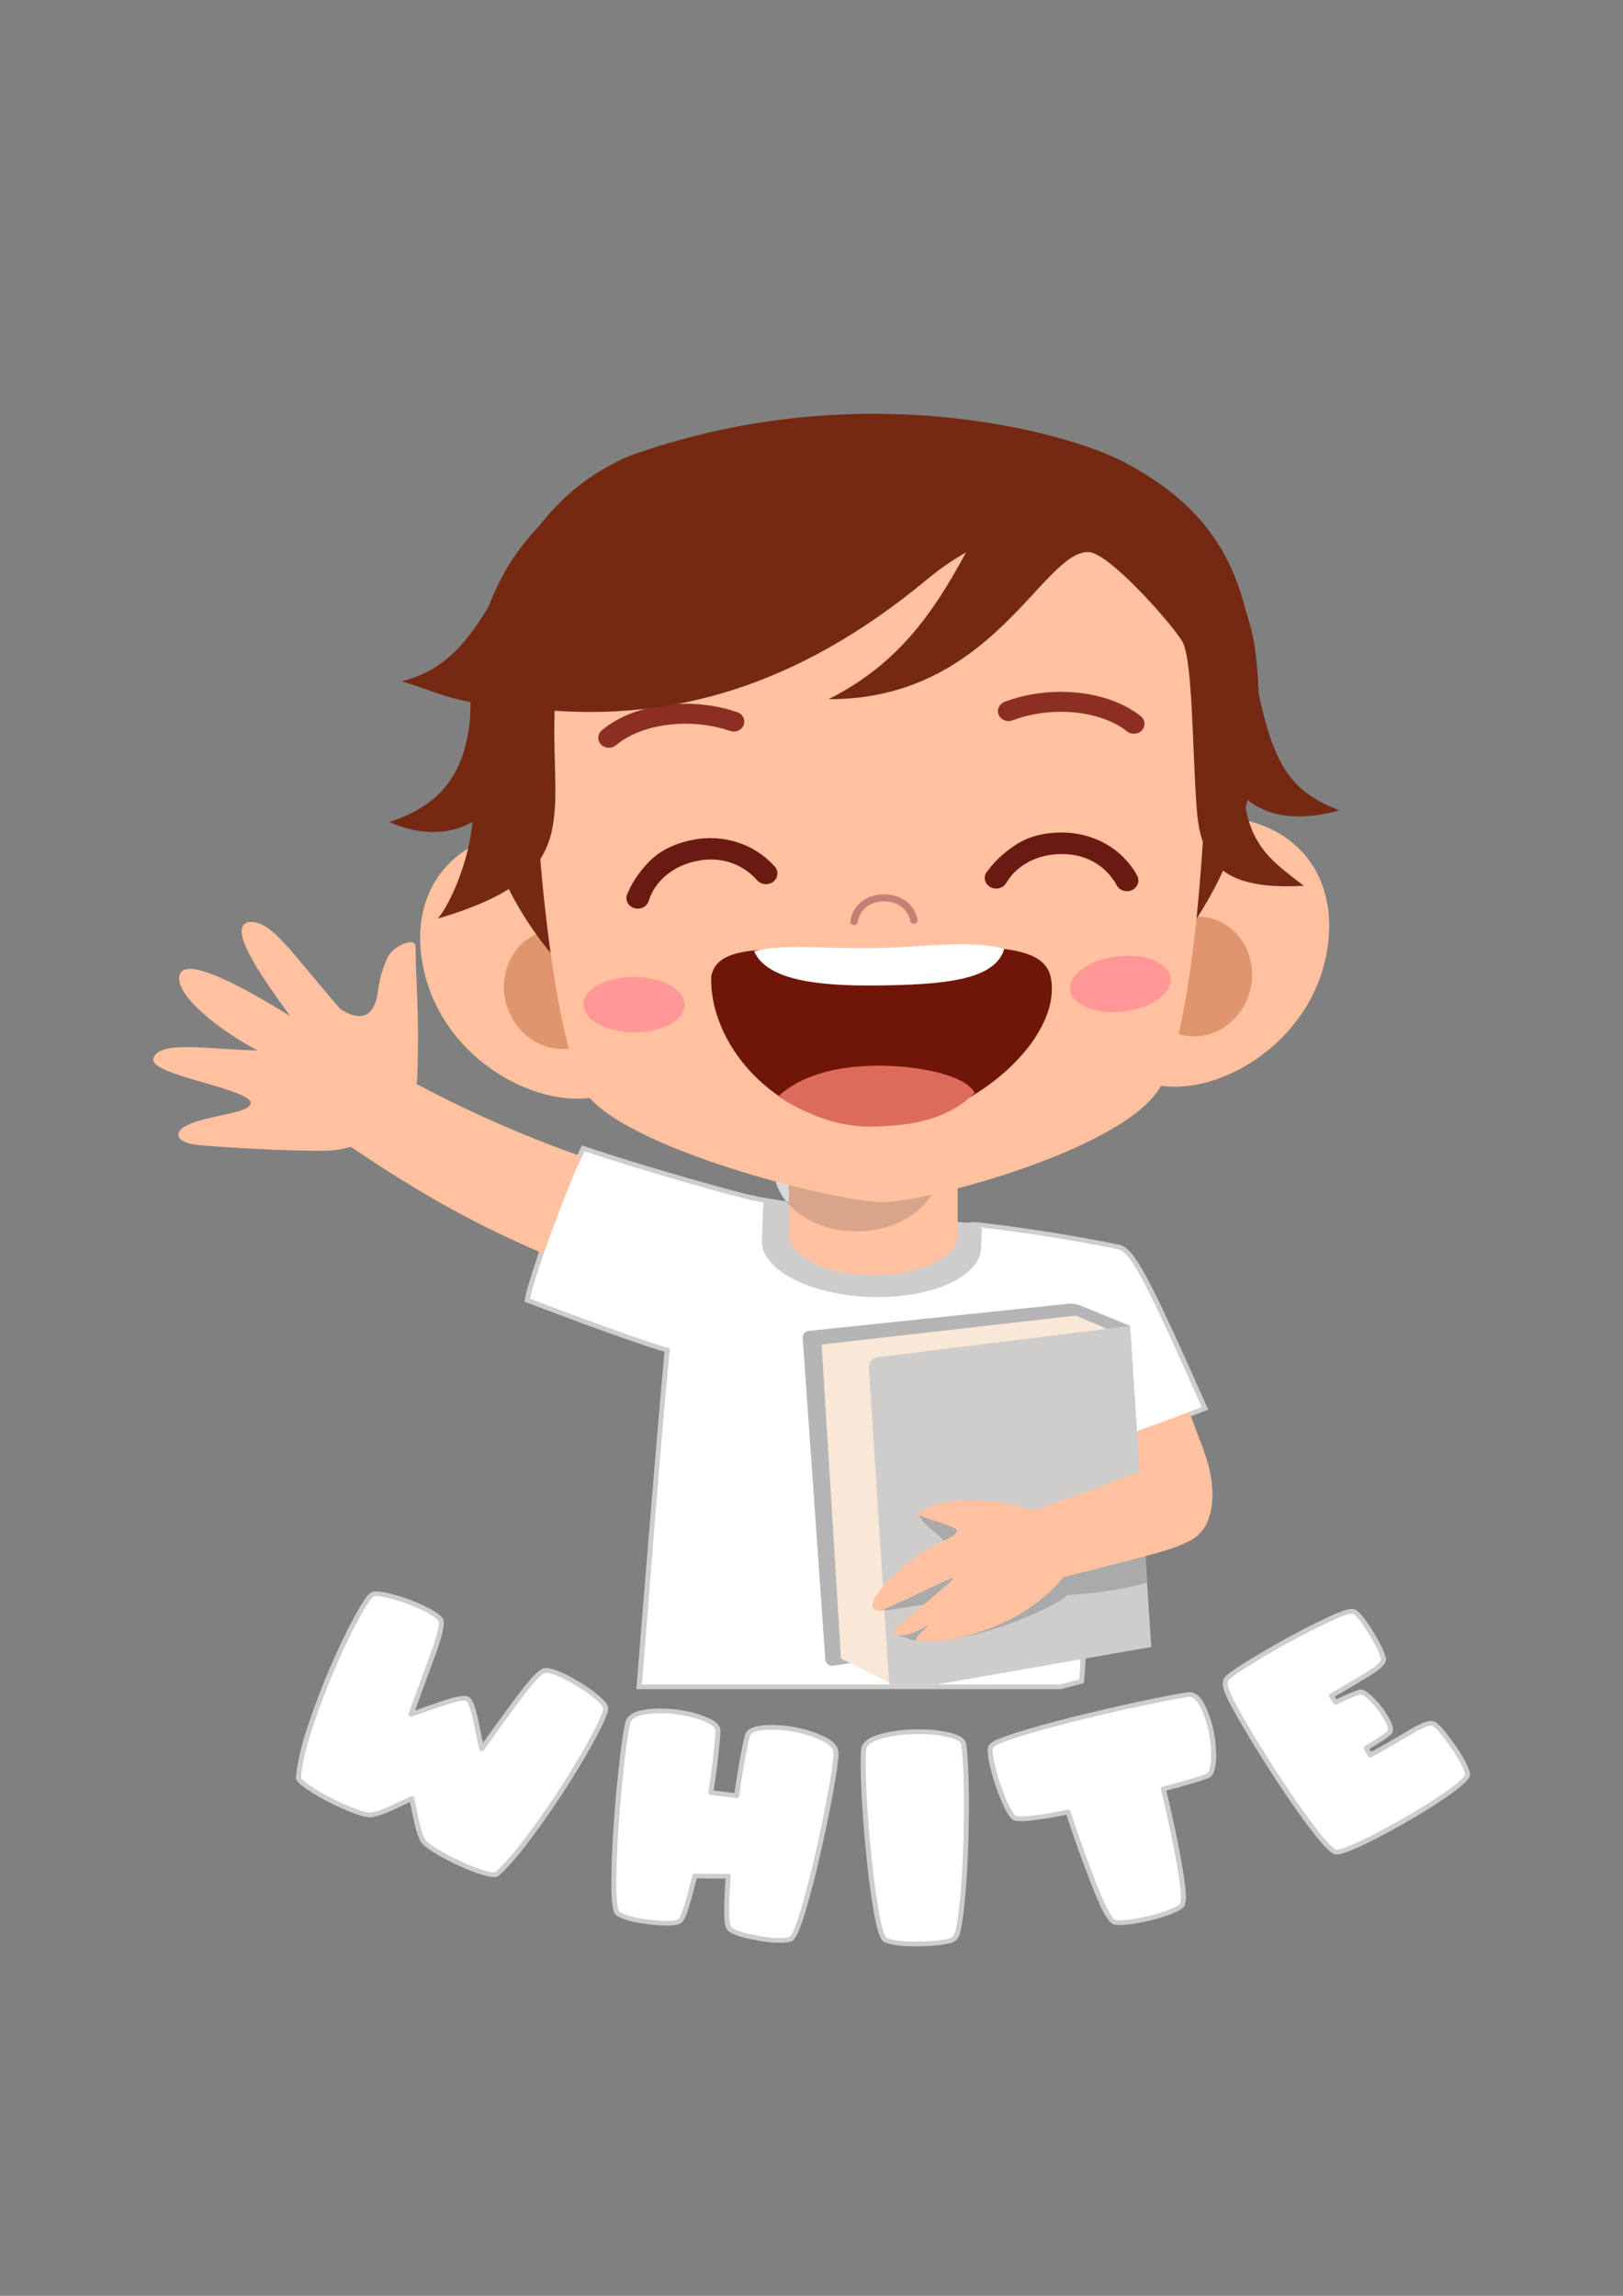 <?xml version="1.0" encoding="UTF-8" standalone="no"?>
<!-- Created with Inkscape (http://www.inkscape.org/) -->

<svg
   width="210mm"
   height="297mm"
   viewBox="0 0 210 297"
   version="1.1"
   id="svg8129"
   inkscape:version="1.2 (1:1.2.1+202207142221+cd75a1ee6d)"
   sodipodi:docname="white.svg"
   xmlns:inkscape="http://www.inkscape.org/namespaces/inkscape"
   xmlns:sodipodi="http://sodipodi.sourceforge.net/DTD/sodipodi-0.dtd"
   xmlns="http://www.w3.org/2000/svg"
   xmlns:svg="http://www.w3.org/2000/svg">
  <rect x="0" y="0" width="210" height="297" fill="#808080" stroke="none"/>
  <sodipodi:namedview
     id="namedview8131"
     pagecolor="#ffffff"
     bordercolor="#000000"
     borderopacity="0.25"
     inkscape:showpageshadow="2"
     inkscape:pageopacity="0.0"
     inkscape:pagecheckerboard="0"
     inkscape:deskcolor="#d1d1d1"
     inkscape:document-units="mm"
     showgrid="false"
     inkscape:zoom="0.78127806"
     inkscape:cx="397.42573"
     inkscape:cy="497.90212"
     inkscape:window-width="1920"
     inkscape:window-height="1031"
     inkscape:window-x="0"
     inkscape:window-y="25"
     inkscape:window-maximized="1"
     inkscape:current-layer="layer1"
     showguides="true" />
  <defs
     id="defs8126" />
  <g
     inkscape:label="Layer 1"
     inkscape:groupmode="layer"
     id="layer1">
    <path
       d="m 64.348,242.418 c -0.212,0.194 -0.817,0.137 -1.791,-0.155 -0.977,-0.292 -2.025,-0.703 -3.142,-1.223 -1.123,-0.525 -2.163,-1.078 -3.129,-1.665 -0.96,-0.587 -1.519,-1.081 -1.673,-1.474 -0.275,-0.561 -0.534,-1.414 -0.779,-2.56 -0.245,-1.146 -0.424,-2.043 -0.539,-2.687 -0.748,0.357 -1.593,0.758 -2.532,1.197 -0.938,0.44 -1.8,0.758 -2.595,0.923 -0.429,0.09 -1.175,-0.07 -2.229,-0.468 -1.051,-0.396 -2.124,-0.874 -3.22,-1.43 -1.092,-0.559 -2.058,-1.122 -2.887,-1.691 -0.834,-0.569 -1.23,-0.983 -1.208,-1.239 0.168,-1.82 0.658,-4.034 1.53,-6.628 0.87,-2.596 1.833,-5.112 2.881,-7.556 1.048,-2.441 2.064,-4.564 3.049,-6.366 0.98,-1.8 1.651,-2.824 2.017,-3.075 0.195,-0.173 0.699,-0.184 1.513,-0.036 0.812,0.147 1.703,0.388 2.672,0.724 0.966,0.334 1.896,0.721 2.79,1.164 0.894,0.44 1.522,0.866 1.877,1.28 0.333,0.401 0.047,1.851 -0.864,4.347 -0.908,2.498 -1.882,5.156 -2.92,7.977 0.506,-0.168 1.725,-0.592 3.66,-1.27 1.934,-0.677 3.131,-0.926 3.585,-0.745 0.41,0.158 0.806,1.177 1.191,3.051 0.382,1.875 0.622,3.023 0.721,3.444 1.742,-2.48 3.429,-4.802 5.058,-6.961 1.626,-2.162 2.71,-3.232 3.255,-3.209 0.539,0.023 1.252,0.246 2.138,0.667 0.883,0.421 1.742,0.9 2.576,1.44 0.834,0.538 1.552,1.076 2.149,1.614 0.603,0.538 0.889,0.934 0.864,1.187 0.017,0.437 -0.449,1.554 -1.398,3.359 -0.947,1.802 -2.133,3.832 -3.552,6.087 -1.425,2.252 -2.958,4.497 -4.598,6.723 -1.646,2.229 -3.101,4.008 -4.472,5.252"
       style="fill:#ffffff;fill-opacity:1;fill-rule:nonzero;stroke:none;stroke-width:0.027"
       id="path1046" />
    <path
       d="m 53.295,232.351 c 0.052,0 0.099,0.01 0.149,0.031 0.091,0.044 0.154,0.127 0.171,0.222 0.116,0.639 0.294,1.533 0.539,2.676 0.237,1.112 0.49,1.95 0.751,2.493 0.083,0.209 0.382,0.628 1.557,1.345 0.938,0.574 1.981,1.127 3.096,1.65 1.109,0.517 2.152,0.923 3.098,1.205 1.18,0.357 1.436,0.235 1.469,0.222 1.313,-1.252 2.804,-3.002 4.428,-5.203 1.621,-2.198 3.164,-4.455 4.587,-6.705 1.447,-2.301 2.609,-4.287 3.539,-6.066 1.208,-2.294 1.376,-2.997 1.365,-3.212 0.003,-0.052 0.017,-0.282 -0.759,-0.98 -0.586,-0.525 -1.296,-1.058 -2.111,-1.583 -0.82,-0.53 -1.676,-1.008 -2.543,-1.42 -0.842,-0.401 -1.519,-0.626 -2.006,-0.634 -0.121,-0.003 -0.784,0.166 -2.977,3.077 -1.613,2.144 -3.313,4.484 -5.047,6.956 -0.074,0.101 -0.223,0.153 -0.33,0.132 -0.129,-0.023 -0.228,-0.116 -0.256,-0.235 -0.099,-0.421 -0.338,-1.572 -0.724,-3.452 -0.531,-2.578 -0.952,-2.808 -0.996,-2.826 -0.176,-0.075 -0.839,-0.132 -3.349,0.747 -1.94,0.678 -3.162,1.104 -3.665,1.272 -0.116,0.041 -0.248,0.01 -0.336,-0.07 -0.088,-0.083 -0.118,-0.207 -0.08,-0.315 1.04,-2.821 2.011,-5.48 2.92,-7.977 1.244,-3.416 0.98,-3.982 0.916,-4.062 -0.325,-0.375 -0.922,-0.778 -1.775,-1.197 -0.881,-0.434 -1.805,-0.82 -2.752,-1.148 -0.947,-0.328 -1.83,-0.566 -2.622,-0.711 -1.037,-0.189 -1.227,-0.041 -1.227,-0.041 -0.215,0.15 -0.707,0.703 -1.954,2.994 -0.971,1.779 -1.989,3.91 -3.035,6.341 -1.057,2.457 -2.023,4.991 -2.873,7.535 -0.859,2.56 -1.368,4.766 -1.516,6.56 0,0 0.041,0.259 1.073,0.967 0.817,0.559 1.778,1.122 2.854,1.668 1.09,0.556 2.163,1.032 3.189,1.417 1.227,0.465 1.791,0.499 2.036,0.453 0.762,-0.168 1.61,-0.471 2.521,-0.897 0.936,-0.44 1.78,-0.84 2.529,-1.195 0.047,-0.023 0.096,-0.034 0.146,-0.034 z m 11.054,10.067 z m -0.438,0.414 c -0.358,0 -0.831,-0.093 -1.453,-0.279 -0.974,-0.292 -2.047,-0.709 -3.189,-1.241 -1.136,-0.53 -2.199,-1.096 -3.159,-1.683 -1.032,-0.628 -1.621,-1.158 -1.802,-1.624 -0.275,-0.561 -0.545,-1.446 -0.79,-2.604 -0.198,-0.926 -0.352,-1.689 -0.465,-2.289 -0.652,0.308 -1.365,0.646 -2.146,1.011 -0.952,0.447 -1.849,0.768 -2.666,0.946 -0.504,0.101 -1.296,-0.054 -2.419,-0.481 -1.046,-0.393 -2.144,-0.879 -3.255,-1.446 -1.103,-0.561 -2.083,-1.138 -2.925,-1.712 -0.974,-0.67 -1.376,-1.122 -1.337,-1.51 0.151,-1.836 0.669,-4.088 1.544,-6.692 0.856,-2.557 1.827,-5.107 2.887,-7.579 1.054,-2.446 2.083,-4.595 3.06,-6.39 1.351,-2.477 1.855,-3.002 2.122,-3.183 0.25,-0.228 0.801,-0.264 1.758,-0.09 0.828,0.153 1.745,0.398 2.724,0.737 0.974,0.339 1.923,0.737 2.829,1.182 0.944,0.463 1.593,0.908 1.978,1.358 0.305,0.367 0.446,1.202 -0.806,4.639 -0.845,2.317 -1.745,4.776 -2.699,7.372 0.652,-0.222 1.657,-0.574 3.019,-1.05 2.677,-0.939 3.442,-0.89 3.828,-0.74 0.377,0.147 0.842,0.652 1.381,3.271 0.248,1.215 0.435,2.123 0.561,2.726 1.593,-2.25 3.148,-4.388 4.634,-6.359 2.185,-2.904 3.005,-3.336 3.497,-3.336 h 0.036 c 0.589,0.023 1.332,0.251 2.27,0.698 0.892,0.427 1.769,0.918 2.611,1.461 0.845,0.543 1.582,1.096 2.19,1.645 0.704,0.631 1.002,1.073 0.96,1.438 0.017,0.272 -0.118,0.977 -1.428,3.462 -0.938,1.795 -2.105,3.791 -3.566,6.108 -1.428,2.263 -2.98,4.53 -4.609,6.741 -1.648,2.234 -3.14,4.05 -4.516,5.298 -0.143,0.129 -0.363,0.194 -0.658,0.194"
       style="fill:#cecdcc;fill-opacity:1;fill-rule:nonzero;stroke:none;stroke-width:0.027"
       id="path1048" />
    <path
       d="m 88.087,248.386 c -0.316,0.421 -1.538,0.522 -3.668,0.303 -2.13,-0.22 -3.61,-0.587 -4.441,-1.112 -0.371,-0.238 -0.553,-1.5 -0.55,-3.791 0.003,-2.289 0.102,-4.843 0.297,-7.662 0.195,-2.819 0.443,-5.526 0.74,-8.12 0.297,-2.591 0.556,-4.318 0.781,-5.172 0.195,-0.703 0.919,-1.153 2.166,-1.347 1.249,-0.197 2.581,-0.207 3.998,-0.036 1.414,0.173 2.691,0.489 3.828,0.949 1.136,0.46 1.692,0.99 1.668,1.588 -0.058,1.011 -0.173,2.206 -0.336,3.579 -0.168,1.378 -0.366,2.824 -0.6,4.339 1.068,0.111 2.182,0.246 3.346,0.398 0.206,-1.508 0.429,-2.932 0.666,-4.272 0.234,-1.339 0.473,-2.498 0.718,-3.47 0.143,-0.592 0.82,-0.941 2.042,-1.052 1.222,-0.109 2.532,-0.039 3.935,0.209 1.403,0.248 2.675,0.649 3.817,1.197 1.136,0.553 1.703,1.195 1.692,1.926 -0.025,0.884 -0.272,2.612 -0.743,5.177 -0.473,2.568 -1.026,5.231 -1.657,7.99 -0.636,2.759 -1.282,5.229 -1.945,7.411 -0.66,2.185 -1.194,3.338 -1.599,3.455 -0.941,0.272 -2.46,0.197 -4.56,-0.215 -2.097,-0.406 -3.239,-0.856 -3.42,-1.352 -0.16,-0.277 -0.237,-1.019 -0.231,-2.229 0,-1.205 0.066,-2.666 0.193,-4.378 -0.721,0.026 -1.447,0.031 -2.179,0.023 -0.737,-0.01 -1.453,-0.026 -2.152,-0.049 -0.363,1.52 -0.704,2.798 -1.024,3.832 -0.316,1.034 -0.578,1.66 -0.781,1.88"
       style="fill:#ffffff;fill-opacity:1;fill-rule:nonzero;stroke:none;stroke-width:0.027"
       id="path1050" />
    <path
       d="m 94.221,242.397 c 0.088,0 0.176,0.034 0.237,0.093 0.063,0.062 0.096,0.147 0.091,0.233 -0.129,1.707 -0.195,3.173 -0.195,4.355 -0.008,1.567 0.135,1.978 0.195,2.084 0.072,0.181 0.446,0.667 3.203,1.2 2.028,0.398 3.506,0.471 4.394,0.22 0.071,-0.031 0.506,-0.344 1.384,-3.245 0.658,-2.157 1.291,-4.577 1.937,-7.393 0.636,-2.762 1.191,-5.446 1.657,-7.977 0.468,-2.534 0.715,-4.262 0.737,-5.133 0.008,-0.6 -0.501,-1.153 -1.516,-1.647 -1.112,-0.535 -2.364,-0.931 -3.729,-1.171 -1.368,-0.243 -2.666,-0.31 -3.844,-0.204 -1.059,0.096 -1.651,0.37 -1.758,0.815 -0.242,0.972 -0.482,2.133 -0.713,3.455 -0.237,1.332 -0.46,2.764 -0.666,4.262 -0.008,0.08 -0.055,0.153 -0.124,0.202 -0.069,0.049 -0.154,0.07 -0.242,0.059 -1.161,-0.15 -2.27,-0.284 -3.335,-0.398 -0.088,-0.008 -0.168,-0.052 -0.22,-0.116 -0.055,-0.065 -0.077,-0.147 -0.066,-0.23 0.231,-1.482 0.432,-2.938 0.603,-4.326 0.16,-1.36 0.272,-2.56 0.33,-3.563 0.028,-0.561 -0.787,-1.014 -1.472,-1.29 -1.101,-0.447 -2.358,-0.758 -3.742,-0.926 -1.368,-0.168 -2.683,-0.158 -3.899,0.031 -1.106,0.173 -1.75,0.553 -1.91,1.127 -0.215,0.82 -0.468,2.498 -0.773,5.128 -0.297,2.596 -0.545,5.324 -0.737,8.107 -0.195,2.798 -0.294,5.371 -0.297,7.641 0,3.088 0.341,3.491 0.41,3.54 0.781,0.489 2.229,0.848 4.295,1.06 2.793,0.29 3.283,-0.059 3.368,-0.173 0.077,-0.085 0.325,-0.455 0.737,-1.792 0.322,-1.06 0.666,-2.343 1.018,-3.812 0.03,-0.142 0.184,-0.261 0.325,-0.238 0.696,0.021 1.409,0.039 2.141,0.046 0.737,0.013 1.458,-0.01 2.177,-0.021 z m 6.629,8.939 c -0.867,0 -1.937,-0.127 -3.231,-0.38 -2.95,-0.569 -3.508,-1.127 -3.663,-1.552 -0.099,-0.163 -0.259,-0.636 -0.25,-2.327 0,-1.117 0.058,-2.485 0.173,-4.062 -0.611,0.013 -1.227,0.021 -1.844,0.01 -0.641,-0.008 -1.269,-0.021 -1.885,-0.039 -0.336,1.378 -0.66,2.588 -0.971,3.602 -0.432,1.412 -0.685,1.813 -0.837,1.986 -0.278,0.359 -0.993,0.724 -3.957,0.414 -2.207,-0.225 -3.707,-0.605 -4.587,-1.161 -0.347,-0.22 -0.696,-0.871 -0.696,-4.042 0.003,-2.283 0.102,-4.869 0.297,-7.683 0.193,-2.788 0.443,-5.526 0.743,-8.13 0.308,-2.658 0.564,-4.362 0.79,-5.213 0.231,-0.833 1.048,-1.36 2.427,-1.575 1.277,-0.202 2.655,-0.212 4.092,-0.039 1.442,0.178 2.757,0.504 3.913,0.972 1.269,0.515 1.896,1.148 1.863,1.88 -0.058,1.016 -0.173,2.229 -0.336,3.602 -0.157,1.298 -0.344,2.656 -0.553,4.037 0.867,0.093 1.767,0.202 2.699,0.321 0.195,-1.394 0.405,-2.731 0.625,-3.98 0.234,-1.332 0.476,-2.506 0.721,-3.488 0.173,-0.729 0.958,-1.161 2.328,-1.285 1.236,-0.114 2.598,-0.041 4.026,0.212 1.423,0.253 2.735,0.665 3.902,1.228 1.252,0.608 1.882,1.347 1.868,2.198 -0.022,0.905 -0.275,2.663 -0.748,5.226 -0.465,2.539 -1.024,5.234 -1.659,8.001 -0.649,2.832 -1.288,5.262 -1.948,7.432 -0.914,3.018 -1.412,3.543 -1.816,3.662 -0.405,0.116 -0.9,0.173 -1.486,0.173"
       style="fill:#cecdcc;fill-opacity:1;fill-rule:nonzero;stroke:none;stroke-width:0.027"
       id="path1052" />
    <path
       d="m 123.631,250.617 c -0.261,0.473 -1.582,0.758 -3.957,0.846 -2.375,0.088 -4.056,-0.059 -5.038,-0.455 -0.443,-0.176 -0.859,-1.399 -1.249,-3.667 -0.394,-2.265 -0.729,-4.81 -1.004,-7.634 -0.281,-2.824 -0.482,-5.547 -0.605,-8.164 -0.129,-2.617 -0.135,-4.362 -0.019,-5.242 0.088,-0.721 0.798,-1.27 2.13,-1.647 1.332,-0.372 2.79,-0.579 4.375,-0.621 1.585,-0.041 3.038,0.08 4.356,0.365 1.321,0.284 2.017,0.729 2.094,1.334 0.201,1.709 0.314,3.9 0.33,6.568 0.022,2.671 -0.028,5.306 -0.14,7.902 -0.116,2.599 -0.286,4.895 -0.515,6.889 -0.226,1.994 -0.479,3.168 -0.757,3.525"
       style="fill:#ffffff;fill-opacity:1;fill-rule:nonzero;stroke:none;stroke-width:0.027"
       id="path1054" />
    <path
       d="m 118.857,224.329 c -0.193,0 -0.391,0.005 -0.583,0.008 -1.549,0.041 -2.994,0.246 -4.293,0.61 -1.192,0.334 -1.83,0.804 -1.904,1.391 -0.11,0.866 -0.102,2.614 0.025,5.192 0.124,2.601 0.325,5.342 0.603,8.148 0.272,2.78 0.608,5.342 0.999,7.615 0.545,3.144 1.01,3.416 1.059,3.434 0.936,0.375 2.567,0.515 4.898,0.429 3.134,-0.116 3.613,-0.551 3.685,-0.68 l 0.028,-0.039 c 0.135,-0.176 0.405,-0.848 0.696,-3.377 0.228,-1.991 0.399,-4.303 0.509,-6.871 0.116,-2.596 0.162,-5.252 0.143,-7.887 -0.019,-2.64 -0.129,-4.841 -0.33,-6.537 -0.071,-0.571 -1.043,-0.9 -1.844,-1.071 -1.123,-0.243 -2.361,-0.367 -3.69,-0.367 z m -0.457,27.462 c -1.761,0 -3.041,-0.166 -3.891,-0.502 -0.407,-0.168 -0.903,-0.758 -1.442,-3.9 -0.396,-2.286 -0.735,-4.861 -1.004,-7.657 -0.281,-2.813 -0.484,-5.562 -0.608,-8.177 -0.129,-2.612 -0.135,-4.391 -0.019,-5.291 0.105,-0.848 0.897,-1.489 2.358,-1.901 1.354,-0.38 2.856,-0.592 4.458,-0.636 1.618,-0.039 3.101,0.085 4.441,0.375 1.48,0.318 2.248,0.84 2.342,1.593 0.204,1.72 0.314,3.941 0.333,6.602 0.019,2.648 -0.028,5.311 -0.143,7.921 -0.113,2.578 -0.283,4.903 -0.515,6.904 -0.305,2.689 -0.603,3.385 -0.803,3.654 -0.237,0.398 -0.952,0.866 -4.218,0.988 -0.457,0.018 -0.883,0.026 -1.288,0.026"
       style="fill:#cecdcc;fill-opacity:1;fill-rule:nonzero;stroke:none;stroke-width:0.027"
       id="path1056" />
    <path
       d="m 153.02,246.304 c -0.077,0.261 -0.479,0.548 -1.205,0.859 -0.724,0.31 -1.557,0.59 -2.501,0.84 -0.941,0.251 -1.888,0.447 -2.84,0.59 -0.949,0.142 -1.69,0.168 -2.221,0.08 -0.556,-0.093 -1.442,-1.689 -2.661,-4.789 -1.214,-3.098 -2.347,-6.258 -3.393,-9.475 -1.827,0.375 -3.415,0.644 -4.763,0.794 -1.354,0.155 -2.127,0.103 -2.336,-0.14 -0.338,-0.39 -0.724,-1.047 -1.134,-1.986 -0.41,-0.939 -0.77,-1.914 -1.079,-2.922 -0.314,-1.011 -0.539,-1.934 -0.685,-2.775 -0.143,-0.84 -0.11,-1.35 0.107,-1.533 0.283,-0.346 1.434,-0.833 3.442,-1.458 2.009,-0.626 4.337,-1.27 6.987,-1.939 2.644,-0.665 5.349,-1.296 8.107,-1.89 2.757,-0.592 5.033,-1.04 6.827,-1.337 0.71,-0.111 1.335,0.347 1.871,1.371 0.537,1.027 0.93,2.193 1.189,3.501 0.259,1.308 0.352,2.545 0.281,3.708 -0.074,1.164 -0.355,1.823 -0.85,1.97 -0.449,0.176 -1.178,0.411 -2.193,0.709 -1.015,0.297 -2.163,0.613 -3.44,0.952 0.798,3.261 1.472,6.426 2.023,9.493 0.553,3.067 0.71,4.859 0.468,5.379"
       style="fill:#ffffff;fill-opacity:1;fill-rule:nonzero;stroke:none;stroke-width:0.027"
       id="path1058" />
    <path
       d="m 138.199,234.104 c 0.14,0 0.267,0.085 0.308,0.215 1.04,3.201 2.182,6.385 3.39,9.459 1.67,4.256 2.303,4.577 2.413,4.595 0.49,0.083 1.205,0.057 2.113,-0.08 0.93,-0.14 1.871,-0.336 2.801,-0.582 0.93,-0.246 1.756,-0.525 2.455,-0.825 0.908,-0.385 1.015,-0.618 1.029,-0.662 l 0.014,-0.041 c 0.124,-0.259 0.217,-1.28 -0.49,-5.208 -0.548,-3.049 -1.227,-6.235 -2.02,-9.475 -0.038,-0.158 0.063,-0.315 0.228,-0.359 1.274,-0.339 2.419,-0.654 3.431,-0.952 0.991,-0.287 1.717,-0.522 2.166,-0.696 0.22,-0.07 0.567,-0.367 0.649,-1.707 0.069,-1.135 -0.022,-2.358 -0.275,-3.636 -0.25,-1.277 -0.641,-2.428 -1.161,-3.424 -0.696,-1.334 -1.329,-1.239 -1.527,-1.205 -1.761,0.292 -4.051,0.74 -6.808,1.334 -2.697,0.579 -5.421,1.213 -8.096,1.885 -2.655,0.67 -4.997,1.321 -6.965,1.937 -2.545,0.791 -3.153,1.19 -3.291,1.355 -0.047,0.046 -0.228,0.215 -0.044,1.298 0.143,0.82 0.369,1.74 0.674,2.738 0.305,0.993 0.666,1.965 1.068,2.891 0.399,0.908 0.762,1.549 1.081,1.908 0,0 0.27,0.238 2.05,0.034 1.321,-0.147 2.87,-0.406 4.736,-0.791 z m 6.761,14.923 c -0.286,0 -0.537,-0.018 -0.762,-0.054 -0.506,-0.085 -1.244,-0.742 -2.909,-4.986 -1.178,-3 -2.292,-6.1 -3.313,-9.224 -1.756,0.357 -3.231,0.6 -4.502,0.742 -1.945,0.222 -2.419,-0.003 -2.631,-0.253 -0.363,-0.403 -0.751,-1.081 -1.175,-2.061 -0.416,-0.944 -0.781,-1.939 -1.095,-2.95 -0.311,-1.024 -0.545,-1.968 -0.688,-2.811 -0.171,-0.985 -0.107,-1.544 0.206,-1.808 0.173,-0.217 0.773,-0.654 3.561,-1.521 1.978,-0.618 4.334,-1.272 7,-1.945 2.683,-0.675 5.413,-1.311 8.118,-1.893 2.768,-0.597 5.069,-1.047 6.844,-1.339 0.861,-0.132 1.615,0.378 2.218,1.533 0.548,1.047 0.955,2.25 1.219,3.581 0.259,1.327 0.355,2.599 0.283,3.781 -0.083,1.316 -0.432,2.051 -1.076,2.242 -0.438,0.173 -1.186,0.414 -2.193,0.709 -0.941,0.274 -1.99,0.566 -3.153,0.874 0.765,3.155 1.425,6.258 1.959,9.229 0.743,4.135 0.619,5.149 0.454,5.534 -0.116,0.354 -0.556,0.683 -1.376,1.032 -0.732,0.313 -1.588,0.6 -2.548,0.856 -0.952,0.253 -1.921,0.453 -2.878,0.597 -0.603,0.09 -1.12,0.134 -1.563,0.134"
       style="fill:#cecdcc;fill-opacity:1;fill-rule:nonzero;stroke:none;stroke-width:0.027"
       id="path1060" />
    <path
       d="m 177.295,227.05 c 1.91,-1.045 3.616,-2.022 5.113,-2.93 1.5,-0.908 2.471,-1.293 2.914,-1.164 0.432,0.072 1.244,0.941 2.435,2.612 1.189,1.67 1.91,2.963 2.13,3.879 0.096,0.388 -0.605,1.12 -2.091,2.198 -1.483,1.076 -3.206,2.188 -5.17,3.338 -1.965,1.148 -3.883,2.188 -5.759,3.119 -1.877,0.933 -3.164,1.425 -3.861,1.505 -0.405,0.046 -1.18,-0.636 -2.325,-2.066 -1.145,-1.427 -2.402,-3.144 -3.773,-5.151 -1.368,-2.004 -2.716,-4.078 -4.034,-6.222 -1.321,-2.139 -2.355,-3.905 -3.104,-5.291 -0.449,-0.742 -0.792,-1.456 -1.032,-2.141 -0.239,-0.683 -0.267,-1.177 -0.088,-1.477 0.182,-0.303 1.068,-0.952 2.658,-1.95 1.59,-0.996 3.338,-2.02 5.245,-3.069 1.907,-1.05 3.707,-1.968 5.396,-2.751 1.69,-0.784 2.721,-1.127 3.101,-1.029 0.435,0.067 1.142,0.874 2.124,2.418 0.982,1.544 1.599,2.777 1.83,3.703 0.107,0.434 -0.531,1.076 -1.899,1.919 -1.37,0.848 -2.988,1.808 -4.851,2.881 0.074,0.124 0.168,0.266 0.281,0.424 0.107,0.16 0.206,0.3 0.292,0.419 1.255,-0.641 2.317,-1.091 3.192,-1.352 0.217,-0.046 0.586,0.163 1.109,0.626 0.52,0.468 1.018,1.014 1.489,1.642 0.476,0.626 0.842,1.246 1.109,1.857 0.264,0.608 0.256,1.014 -0.025,1.218 -0.184,0.178 -0.548,0.445 -1.098,0.799 -0.548,0.352 -1.167,0.729 -1.86,1.125 0.083,0.134 0.476,0.789 0.553,0.913"
       style="fill:#ffffff;fill-opacity:1;fill-rule:nonzero;stroke:none;stroke-width:0.027"
       id="path1062" />
    <path
       d="m 174.896,208.749 c -0.245,0 -0.914,0.134 -2.804,1.014 -1.684,0.781 -3.492,1.702 -5.374,2.738 -1.896,1.045 -3.657,2.076 -5.231,3.062 -2.094,1.311 -2.485,1.727 -2.556,1.844 -0.071,0.127 -0.157,0.453 0.118,1.236 0.226,0.657 0.561,1.358 0.999,2.084 0.754,1.394 1.8,3.17 3.107,5.288 1.296,2.11 2.653,4.199 4.026,6.211 1.365,1.996 2.628,3.724 3.759,5.133 1.502,1.87 1.956,1.947 2.02,1.947 0.46,-0.046 1.478,-0.341 3.759,-1.471 1.835,-0.913 3.764,-1.96 5.737,-3.111 1.962,-1.148 3.693,-2.265 5.143,-3.32 2.031,-1.474 1.976,-1.893 1.976,-1.893 -0.22,-0.866 -0.922,-2.139 -2.083,-3.775 -1.585,-2.221 -2.105,-2.459 -2.223,-2.48 -0.162,-0.041 -0.713,-0.072 -2.683,1.12 -1.478,0.895 -3.203,1.883 -5.129,2.935 -0.071,0.044 -0.162,0.054 -0.245,0.031 -0.083,-0.018 -0.154,-0.072 -0.195,-0.142 l -0.55,-0.913 c -0.085,-0.142 -0.038,-0.323 0.11,-0.409 0.666,-0.38 1.285,-0.755 1.846,-1.117 0.531,-0.344 0.881,-0.6 1.043,-0.758 0.242,-0.181 0.052,-0.685 -0.038,-0.895 -0.256,-0.59 -0.616,-1.192 -1.073,-1.797 -0.451,-0.6 -0.938,-1.138 -1.447,-1.595 -0.608,-0.538 -0.823,-0.548 -0.823,-0.548 -0.823,0.248 -1.877,0.693 -3.101,1.321 -0.143,0.07 -0.325,0.034 -0.421,-0.096 -0.085,-0.119 -0.187,-0.261 -0.297,-0.424 -0.118,-0.163 -0.212,-0.31 -0.289,-0.442 -0.083,-0.142 -0.033,-0.321 0.113,-0.406 1.86,-1.073 3.489,-2.04 4.843,-2.876 1.775,-1.094 1.775,-1.526 1.758,-1.601 -0.228,-0.89 -0.834,-2.105 -1.791,-3.612 -1.293,-2.035 -1.78,-2.255 -1.899,-2.273 0,0 -0.055,-0.01 -0.102,-0.01 z m -1.948,31.165 c -0.391,0 -1.032,-0.328 -2.526,-2.19 -1.139,-1.42 -2.41,-3.16 -3.786,-5.169 -1.379,-2.022 -2.738,-4.117 -4.042,-6.235 -1.313,-2.128 -2.361,-3.915 -3.112,-5.306 -0.454,-0.75 -0.806,-1.487 -1.048,-2.182 -0.27,-0.776 -0.294,-1.339 -0.06,-1.722 0.143,-0.24 0.589,-0.693 2.757,-2.051 1.582,-0.993 3.354,-2.03 5.261,-3.082 1.896,-1.042 3.718,-1.97 5.413,-2.759 2.336,-1.086 3.013,-1.13 3.332,-1.05 0.341,0.052 0.944,0.396 2.317,2.555 0.991,1.559 1.618,2.832 1.863,3.786 0.143,0.6 -0.484,1.29 -2.034,2.245 -1.291,0.799 -2.834,1.717 -4.587,2.731 0.033,0.049 0.069,0.101 0.107,0.153 0.047,0.067 0.088,0.129 0.129,0.189 1.15,-0.577 2.157,-0.996 2.988,-1.244 0.382,-0.088 0.792,0.129 1.431,0.696 0.539,0.486 1.057,1.052 1.53,1.686 0.482,0.641 0.87,1.285 1.142,1.916 0.327,0.75 0.286,1.277 -0.127,1.575 -0.162,0.163 -0.526,0.432 -1.109,0.809 -0.495,0.318 -1.035,0.646 -1.607,0.98 l 0.234,0.388 c 1.802,-0.99 3.423,-1.919 4.821,-2.764 2.097,-1.272 2.798,-1.311 3.184,-1.2 0.327,0.052 0.955,0.416 2.606,2.731 1.225,1.725 1.937,3.025 2.179,3.977 0.091,0.39 -0.107,0.985 -2.21,2.511 -1.469,1.065 -3.22,2.195 -5.195,3.354 -1.989,1.161 -3.929,2.214 -5.779,3.132 -1.932,0.959 -3.233,1.461 -3.982,1.539 -0.028,0.005 -0.058,0.005 -0.091,0.005"
       style="fill:#cecdcc;fill-opacity:1;fill-rule:nonzero;stroke:none;stroke-width:0.027"
       id="path1064" />
    <path
       d="m 156.327,182.342 -0.248,-0.556 c -7.465,-16.793 -9.218,-20.082 -11.109,-20.726 -0.088,-0.021 -8.852,-1.888 -18.976,-2.989 l -0.79,0.127 c -7.914,-0.791 -19.356,-1.945 -27.38,-3.442 l 0.025,-0.052 -0.82,-0.134 c -0.969,-0.155 -13.087,-3.468 -21.177,-6.209 l -0.556,-0.186 -0.25,0.502 c -2.642,5.332 -6.747,16.953 -7.097,19.247 l -0.074,0.471 0.468,0.178 c 0.526,0.199 12.487,4.786 17.641,6.302 -0.993,10.349 -3.643,43.645 -3.643,43.645 h 54.902 l 2.988,-0.778 0.047,-0.409 c 0.545,-4.781 0.151,-16.992 -0.927,-29.179 6.37,-1.572 16.285,-5.534 16.384,-5.575 l 0.592,-0.235"
       style="fill:#cecdcc;fill-opacity:1;fill-rule:nonzero;stroke:none;stroke-width:0.027"
       id="path1066" />
    <path
       d="m 137.156,217.914 c 0.82,-0.215 1.629,-0.422 2.482,-0.646 1.092,-9.635 -1.659,-49.721 -6.029,-57.559 -7.421,-0.977 -36.413,-3.077 -43.992,-6.493 -2.383,6.496 -5.514,53.024 -6.571,64.699 h 54.11"
       style="fill:#ffffff;fill-opacity:1;fill-rule:nonzero;stroke:none;stroke-width:0.027"
       id="path1068" />
    <path
       d="m 145.714,193.262 c 0.971,-0.528 7.515,-4.199 10.088,-5.539 -1.646,-4.039 -3.159,-9.092 -6.131,-15.471 -5.126,2.974 -8.569,4.476 -10.005,5.43 -1.092,0.724 4.876,16.216 6.048,15.58"
       style="fill:#ffc19f;fill-opacity:1;fill-rule:nonzero;stroke:none;stroke-width:0.027"
       id="path1070" />
    <path
       d="m 144.825,161.65 c 1.632,0.564 3.792,4.924 10.66,20.369 0,0 -17.826,7.15 -21.084,6.079 -2.719,-4.163 -6.901,-17.654 -8.478,-29.422 10.203,1.107 18.902,2.974 18.902,2.974"
       style="fill:#ffffff;fill-opacity:1;fill-rule:nonzero;stroke:none;stroke-width:0.027"
       id="path1072" />
    <path
       d="m 126.939,161.484 0.107,-2.651 c -7.807,-1.407 -19.92,-1.973 -28.268,-3.32 l -0.209,4.903 c -0.162,3.773 6.059,7.072 13.893,7.367 7.834,0.295 14.314,-2.524 14.477,-6.299"
       style="fill:#cecdcc;fill-opacity:1;fill-rule:nonzero;stroke:none;stroke-width:0.027"
       id="path1074" />
    <path
       d="m 123.907,146.217 v 13.563 c -0.019,2.901 -4.967,5.224 -10.99,5.187 -6.024,-0.036 -10.842,-2.42 -10.822,-5.322 V 146.217 h 21.813"
       style="fill:#ffc19f;fill-opacity:1;fill-rule:nonzero;stroke:none;stroke-width:0.027"
       id="path1076" />
    <path
       d="m 102.094,155.475 c -0.124,-0.018 -0.25,-0.039 -0.374,-0.057 -1.004,-1.244 -1.585,-2.707 -1.585,-4.274 0,-1.751 0.726,-3.375 1.959,-4.704 v 9.035"
       style="fill:#d7d7d7;fill-opacity:1;fill-rule:nonzero;stroke:none;stroke-width:0.027"
       id="path1078" />
    <path
       d="m 102.094,155.85 c -0.129,-0.142 -0.256,-0.284 -0.374,-0.432 0.124,0.018 0.25,0.039 0.374,0.057 v 0.375"
       style="fill:#b0afae;fill-opacity:1;fill-rule:nonzero;stroke:none;stroke-width:0.027"
       id="path1080" />
    <path
       d="M 119.339,146.217 H 102.306 c 1.951,-1.96 5.041,-3.227 8.517,-3.227 3.478,0 6.566,1.267 8.517,3.227"
       style="fill:#d7d7d7;fill-opacity:1;fill-rule:nonzero;stroke:none;stroke-width:0.027"
       id="path1082" />
    <path
       d="m 110.822,159.297 c -3.605,0 -6.794,-1.363 -8.728,-3.447 v -0.375 -9.035 c 0.069,-0.075 0.14,-0.15 0.212,-0.222 h 17.033 c 1.362,1.371 2.171,3.077 2.171,4.926 0,4.502 -4.785,8.153 -10.688,8.153"
       style="fill:#d7a68a;fill-opacity:1;fill-rule:nonzero;stroke:none;stroke-width:0.027"
       id="path1084" />
    <path
       d="m 171.319,124.798 c -2.617,10.103 -12.922,16.576 -20.764,15.707 -7.842,-0.869 -9.485,-9.102 -8.269,-18.818 1.219,-9.713 8.566,-16.909 16.406,-16.017 10.718,1.221 15.085,9.632 12.628,19.128"
       style="fill:#ffc19f;fill-opacity:1;fill-rule:nonzero;stroke:none;stroke-width:0.027"
       id="path1086" />
    <path
       d="m 161.941,127.115 c -0.537,4.259 -4.21,7.354 -8.206,6.912 -3.998,-0.442 -6.805,-4.254 -6.271,-8.513 0.534,-4.262 4.207,-7.354 8.203,-6.912 3.998,0.442 6.805,4.254 6.274,8.513"
       style="fill:#e0956c;fill-opacity:1;fill-rule:nonzero;stroke:none;stroke-width:0.027"
       id="path1088" />
    <path
       d="m 55.273,127.123 c 3.071,9.987 13.66,16.043 21.458,14.861 7.796,-1.182 9.061,-9.475 7.408,-19.13 -1.659,-9.658 -9.326,-16.552 -17.121,-15.347 -10.649,1.647 -14.631,10.227 -11.744,19.617"
       style="fill:#ffc19f;fill-opacity:1;fill-rule:nonzero;stroke:none;stroke-width:0.027"
       id="path1090" />
    <path
       d="m 65.323,129.05 c 0.726,4.236 4.538,7.178 8.511,6.579 3.971,-0.603 6.604,-4.523 5.878,-8.758 -0.726,-4.233 -4.535,-7.176 -8.508,-6.576 -3.973,0.603 -6.607,4.523 -5.88,8.756"
       style="fill:#e0956c;fill-opacity:1;fill-rule:nonzero;stroke:none;stroke-width:0.027"
       id="path1092" />
    <path
       d="m 61.096,88.004 c -3.164,32.856 22.743,54.074 52.098,53.487 29.358,-0.59 52.993,-24.951 49.294,-56.812 -2.053,-17.687 -22.14,-31.201 -50.183,-30.47 -29.35,0.765 -48.961,10.426 -51.209,33.795"
       style="fill:#752912;fill-opacity:1;fill-rule:nonzero;stroke:none;stroke-width:0.027"
       id="path1094" />
    <path
       d="m 69.923,81.138 c -2.532,5.583 0.336,54.332 6.486,61.011 6.527,7.085 32.528,13.472 37.96,13.364 5.817,-0.116 30.993,-6.814 35.734,-14.84 5.608,-9.498 7.212,-52.946 5.239,-58.074 -6.673,-17.323 -22.839,-17.587 -43.967,-17.165 -19.763,0.396 -34.886,1.215 -41.452,15.704"
       style="fill:#ffc19f;fill-opacity:1;fill-rule:nonzero;stroke:none;stroke-width:0.027"
       id="path1096" />
    <path
       d="m 75.496,129.929 c -0.014,1.981 2.909,3.605 6.524,3.625 3.613,0.021 6.557,-1.57 6.568,-3.55 0.014,-1.983 -2.909,-3.607 -6.522,-3.628 -3.616,-0.021 -6.557,1.57 -6.571,3.553"
       style="fill:#ff9797;fill-opacity:1;fill-rule:nonzero;stroke:none;stroke-width:0.027"
       id="path1098" />
    <path
       d="m 138.477,128.116 c 0.281,1.963 3.412,3.188 6.998,2.736 3.583,-0.455 6.26,-2.415 5.977,-4.378 -0.281,-1.965 -3.415,-3.188 -6.998,-2.736 -3.583,0.453 -6.26,2.413 -5.977,4.378"
       style="fill:#ff9797;fill-opacity:1;fill-rule:nonzero;stroke:none;stroke-width:0.027"
       id="path1100" />
    <path
       d="m 110.514,119.673 c 0.231,-0.005 0.432,-0.165 0.468,-0.39 0.242,-1.588 1.552,-2.638 3.332,-2.674 1.794,-0.036 3.181,0.98 3.451,2.529 0.044,0.246 0.297,0.416 0.559,0.375 0.264,-0.041 0.443,-0.277 0.399,-0.525 -0.347,-1.983 -2.168,-3.336 -4.428,-3.292 -2.245,0.047 -3.962,1.435 -4.273,3.457 -0.038,0.248 0.146,0.478 0.41,0.515 l 0.083,0.005"
       style="fill:#c67f75;fill-opacity:1;fill-rule:nonzero;stroke:none;stroke-width:0.027"
       id="path1102" />
    <path
       d="m 78.787,96.736 c 0.325,0 0.652,-0.111 0.914,-0.331 3.332,-2.813 9.672,-3.61 14.76,-1.844 0.704,0.248 1.497,-0.093 1.764,-0.765 0.261,-0.667 -0.102,-1.409 -0.815,-1.658 -6.07,-2.102 -13.453,-1.115 -17.548,2.348 -0.561,0.478 -0.608,1.293 -0.102,1.823 0.272,0.284 0.649,0.429 1.026,0.427"
       style="fill:#8c2f22;fill-opacity:1;fill-rule:nonzero;stroke:none;stroke-width:0.027"
       id="path1104" />
    <path
       d="m 146.751,94.921 c 0.377,-0.01 0.748,-0.163 1.01,-0.455 0.49,-0.546 0.418,-1.358 -0.16,-1.818 -4.207,-3.349 -11.618,-4.122 -17.616,-1.851 -0.702,0.269 -1.043,1.021 -0.759,1.681 0.286,0.665 1.09,0.983 1.789,0.714 5.027,-1.911 11.395,-1.298 14.812,1.425 0.267,0.215 0.597,0.315 0.925,0.305"
       style="fill:#8c2f22;fill-opacity:1;fill-rule:nonzero;stroke:none;stroke-width:0.027"
       id="path1106" />
    <path
       d="m 135.951,126.412 c 1.734,8.396 -11.794,19.844 -23.973,19.164 -12.113,-0.675 -20.198,-10.7 -19.961,-19.239 0.87,-4.673 8.778,-3.328 20.729,-3.527 11.937,-0.202 22.149,-1.505 23.205,3.602"
       style="fill:#701608;fill-opacity:1;fill-rule:nonzero;stroke:none;stroke-width:0.027"
       id="path1108" />
    <path
       d="m 113.379,137.867 c -5.611,0.059 -9.912,1.412 -12.694,3.964 3.153,2.045 7.424,3.977 12.108,3.91 5.272,-0.075 9.906,-0.941 13.332,-4.375 -1.379,-2.428 -7.73,-3.55 -12.746,-3.499"
       style="fill:#dd6b5b;fill-opacity:1;fill-rule:nonzero;stroke:none;stroke-width:0.027"
       id="path1110" />
    <path
       d="m 129.938,122.766 c -4.13,-1.218 -10.567,-0.243 -16.519,-0.114 -6.717,0.147 -11.643,-0.631 -15.839,0.401 1.599,3.703 8.046,4.512 15.773,4.435 8.927,-0.088 15.382,-0.701 16.585,-4.722"
       style="fill:#ffffff;fill-opacity:1;fill-rule:nonzero;stroke:none;stroke-width:0.027"
       id="path1112" />
    <path
       d="m 100.245,112.102 c -2.636,-2.963 -6.706,-4.256 -10.712,-3.437 -1.926,0.385 -3.69,1.148 -5.033,2.322 -1.376,1.2 -2.694,3.119 -3.162,4.298 -0.066,0.171 -0.179,0.315 -0.231,0.491 -0.228,0.737 0.228,1.508 1.015,1.717 0.204,0.054 0.41,0.065 0.611,0.039 0.561,-0.072 1.054,-0.45 1.216,-0.996 0.781,-2.57 3.153,-4.543 6.194,-5.149 3.035,-0.646 5.886,0.308 7.831,2.498 0.526,0.59 1.456,0.665 2.086,0.176 0.625,-0.494 0.71,-1.368 0.184,-1.96"
       style="fill:#6b1a11;fill-opacity:1;fill-rule:nonzero;stroke:none;stroke-width:0.027"
       id="path1114" />
    <path
       d="m 147.131,113.263 c -1.882,-3.434 -5.553,-5.534 -9.653,-5.56 -1.967,-0.023 -3.866,0.359 -5.451,1.228 -1.621,0.887 -3.357,2.485 -4.086,3.543 -0.105,0.15 -0.25,0.269 -0.341,0.429 -0.394,0.672 -0.129,1.518 0.592,1.885 0.184,0.096 0.382,0.147 0.583,0.163 0.567,0.044 1.134,-0.222 1.423,-0.719 1.362,-2.348 4.136,-3.783 7.245,-3.747 3.109,-0.005 5.669,1.513 7.055,4.052 0.374,0.683 1.263,0.946 1.992,0.6 0.726,-0.352 1.013,-1.19 0.641,-1.875"
       style="fill:#6b1a11;fill-opacity:1;fill-rule:nonzero;stroke:none;stroke-width:0.027"
       id="path1116" />
    <path
       d="M 50.397,106.351 C 56.743,104.212 60.678,100.39 60.953,90.84 57.274,90.155 55.515,89.183 51.963,88.136 65.691,84.795 63.501,66.74 81.39,59 110.734,48.45 137.649,55.711 145.419,59.771 c 14.323,7.484 16.175,17.747 17.308,29.262 2.067,10.421 4.623,13.485 10.578,15.8 -6.365,1.766 -10.151,0.279 -12.33,-1.725 0.693,6.563 4.031,8.611 7.727,11.484 -9.953,0.566 -13.274,-2.516 -13.841,-9.741 -0.592,-7.553 -0.501,-18.807 -1.783,-21.672 -0.743,-1.655 -9.493,-11.719 -12.245,-11.766 -5.993,-0.098 -12.396,19.133 -33.615,19.037 8.525,-4.329 13.142,-10.38 17.776,-18.986 -1.657,0.931 -3.313,2.056 -4.956,3.421 -17.278,14.367 -33.304,18.091 -48.276,17.059 -0.471,14.088 3.745,21.352 -15.115,26.891 1.701,-1.97 4.15,-7.861 4.472,-12.503 -2.014,1.171 -5.715,2.221 -10.721,0.018"
       style="fill:#752912;fill-opacity:1;fill-rule:nonzero;stroke:none;stroke-width:0.027"
       id="path1118" />
    <path
       d="m 50.045,138.139 c -1.959,2.451 -5.349,5.979 -7.548,8.241 16.02,11.112 24.749,14.954 42.731,21.69 6.167,-21.603 2.944,-8.774 4.716,-14.088 -17.394,-4.306 -30.272,-10.434 -39.9,-15.844"
       style="fill:#ffc19f;fill-opacity:1;fill-rule:nonzero;stroke:none;stroke-width:0.027"
       id="path1120" />
    <path
       d="m 75.633,148.932 c -2.567,5.182 -6.706,16.85 -7.044,19.076 0,0 18.139,6.964 19.746,6.762 1.943,-0.97 5.971,-11.07 8.585,-19.601 -1.068,-0.171 -13.236,-3.509 -21.287,-6.237"
       style="fill:#ffffff;fill-opacity:1;fill-rule:nonzero;stroke:none;stroke-width:0.027"
       id="path1122" />
    <path
       d="m 107.826,215.486 40.362,-5.966 -1.956,-37.992 -6.337,-2.601 c -0.55,-0.225 -1.15,-0.315 -1.745,-0.259 l -33.494,3.504 c -0.476,0.049 -0.828,0.445 -0.798,0.897 l 2.931,41.638 c 0.033,0.494 0.515,0.856 1.037,0.778"
       style="fill:#b5b5b5;fill-opacity:1;fill-rule:nonzero;stroke:none;stroke-width:0.027"
       id="path1124" />
    <path
       d="m 108.819,214.555 6.224,3.124 31.469,-4.494 -2.774,-41.067 -4.527,-1.929 -32.899,3.747 2.507,40.619"
       style="fill:#f9e7d7;fill-opacity:1;fill-rule:nonzero;stroke:none;stroke-width:0.027"
       id="path1126" />
    <path
       d="m 115.156,217.914 h 6.059 l 27.748,-4.851 -2.732,-41.535 -32.6,4.047 c -0.724,0.09 -1.249,0.69 -1.205,1.376 l 2.606,40.549 c 0.008,0.15 0.066,0.282 0.124,0.414"
       style="fill:#cecdcc;fill-opacity:1;fill-rule:nonzero;stroke:none;stroke-width:0.027"
       id="path1128" />
    <path
       d="m 113.753,208.385 c -0.071,0 -0.124,-0.003 -0.16,-0.013 -0.548,-0.129 -0.143,-0.871 0.732,-1.867 l 0.118,1.828 c -0.3,0.034 -0.537,0.052 -0.691,0.052"
       style="fill:#cfc0b3;fill-opacity:1;fill-rule:nonzero;stroke:none;stroke-width:0.027"
       id="path1130" />
    <path
       d="m 148.416,204.746 -0.297,-4.546 c 0.149,1.908 0.267,3.646 0.297,4.546"
       style="fill:#d4d4d4;fill-opacity:1;fill-rule:nonzero;stroke:none;stroke-width:0.027"
       id="path1132" />
    <path
       d="m 119.939,212.32 c -0.44,0 -0.87,-0.018 -1.288,-0.054 -0.765,-0.067 -2.688,-0.781 -3.12,-1.076 -0.325,-0.222 8.123,-3.814 7.859,-4.062 -0.019,-0.018 -0.08,-0.026 -0.176,-0.026 -0.605,0 -2.65,0.321 -4.7,0.641 -1.56,0.243 -3.126,0.489 -4.07,0.59 l -0.118,-1.828 c 1.91,-2.172 6.051,-5.549 7.328,-6.372 1.816,-0.949 -2.133,-2.214 -2.826,-4.352 1.516,0.378 16.318,2.945 17.493,3.413 5.534,-2.195 9.006,-4.652 11.199,-5.513 0.182,1.614 0.416,4.192 0.6,6.519 l 0.297,4.546 v 0.003 c -2.49,0.701 -5.85,1.321 -10.313,1.606 -0.63,0.965 -10.707,5.963 -18.164,5.966"
       style="fill:#abaaaa;fill-opacity:1;fill-rule:nonzero;stroke:none;stroke-width:0.027"
       id="path1134" />
    <path
       d="m 136.476,204.309 c 13.789,-3.509 15.027,-3.721 17.6,-5.061 3.167,-1.65 3.709,-6.809 1.332,-12.446 -5.126,2.974 -16.334,6.597 -23.511,9.312 -1.241,0.468 3.272,8.528 4.579,8.195"
       style="fill:#ffc19f;fill-opacity:1;fill-rule:nonzero;stroke:none;stroke-width:0.027"
       id="path1136" />
    <path
       d="m 115.53,211.19 c 0.432,0.295 1.266,0.98 4.496,-0.913 0.534,-0.313 -2.138,1.89 -1.376,1.989 2.133,0.272 5.462,-0.034 9.785,-1.756 8.555,-3.411 12.091,-9.777 11.139,-12.262 -0.671,-1.745 -14.741,-6.847 -20.748,-2.467 -0.605,0.44 5.319,1.57 4.983,2.34 -0.46,1.055 -2.809,1.324 -4.906,2.969 -4.653,3.646 -7.377,6.791 -5.311,7.284 0.713,0.168 9.452,-4.443 9.716,-4.194 0.267,0.248 -8.104,6.788 -7.779,7.01"
       style="fill:#ffc19f;fill-opacity:1;fill-rule:nonzero;stroke:none;stroke-width:0.027"
       id="path1138" />
    <path
       d="m 32.379,142.907 c -0.402,0.675 -1.701,0.926 -3.712,1.378 -1.742,0.393 -4.378,0.908 -5.261,1.831 -0.947,0.985 0.223,1.833 2.314,2.02 3.451,0.308 11.279,0.755 15.181,0.727 6.651,0.334 12.917,-4.099 13.101,-9.671 0.275,-8.358 -0.193,-11.611 -0.234,-16.751 -0.011,-1.267 -2.922,-0.122 -3.649,1.489 -1.56,3.452 -0.87,4.678 -1.827,6.39 -0.936,1.67 -2.598,1.272 -4.235,0.228 -6.257,-7.093 -9.004,-11.776 -12.014,-11.236 -2.405,0.794 1.169,6.204 5.509,12.138 -7.091,-4.393 -13.189,-7.39 -14.196,-5.57 -1.189,2.154 3.795,6.69 9.978,10.025 -6.601,-0.171 -12.801,-1.368 -13.497,1.058 -0.625,2.175 13.671,4.037 12.542,5.945"
       style="fill:#ffc19f;fill-opacity:1;fill-rule:nonzero;stroke:none;stroke-width:0.027"
       id="path1140" />
  </g>
</svg>

